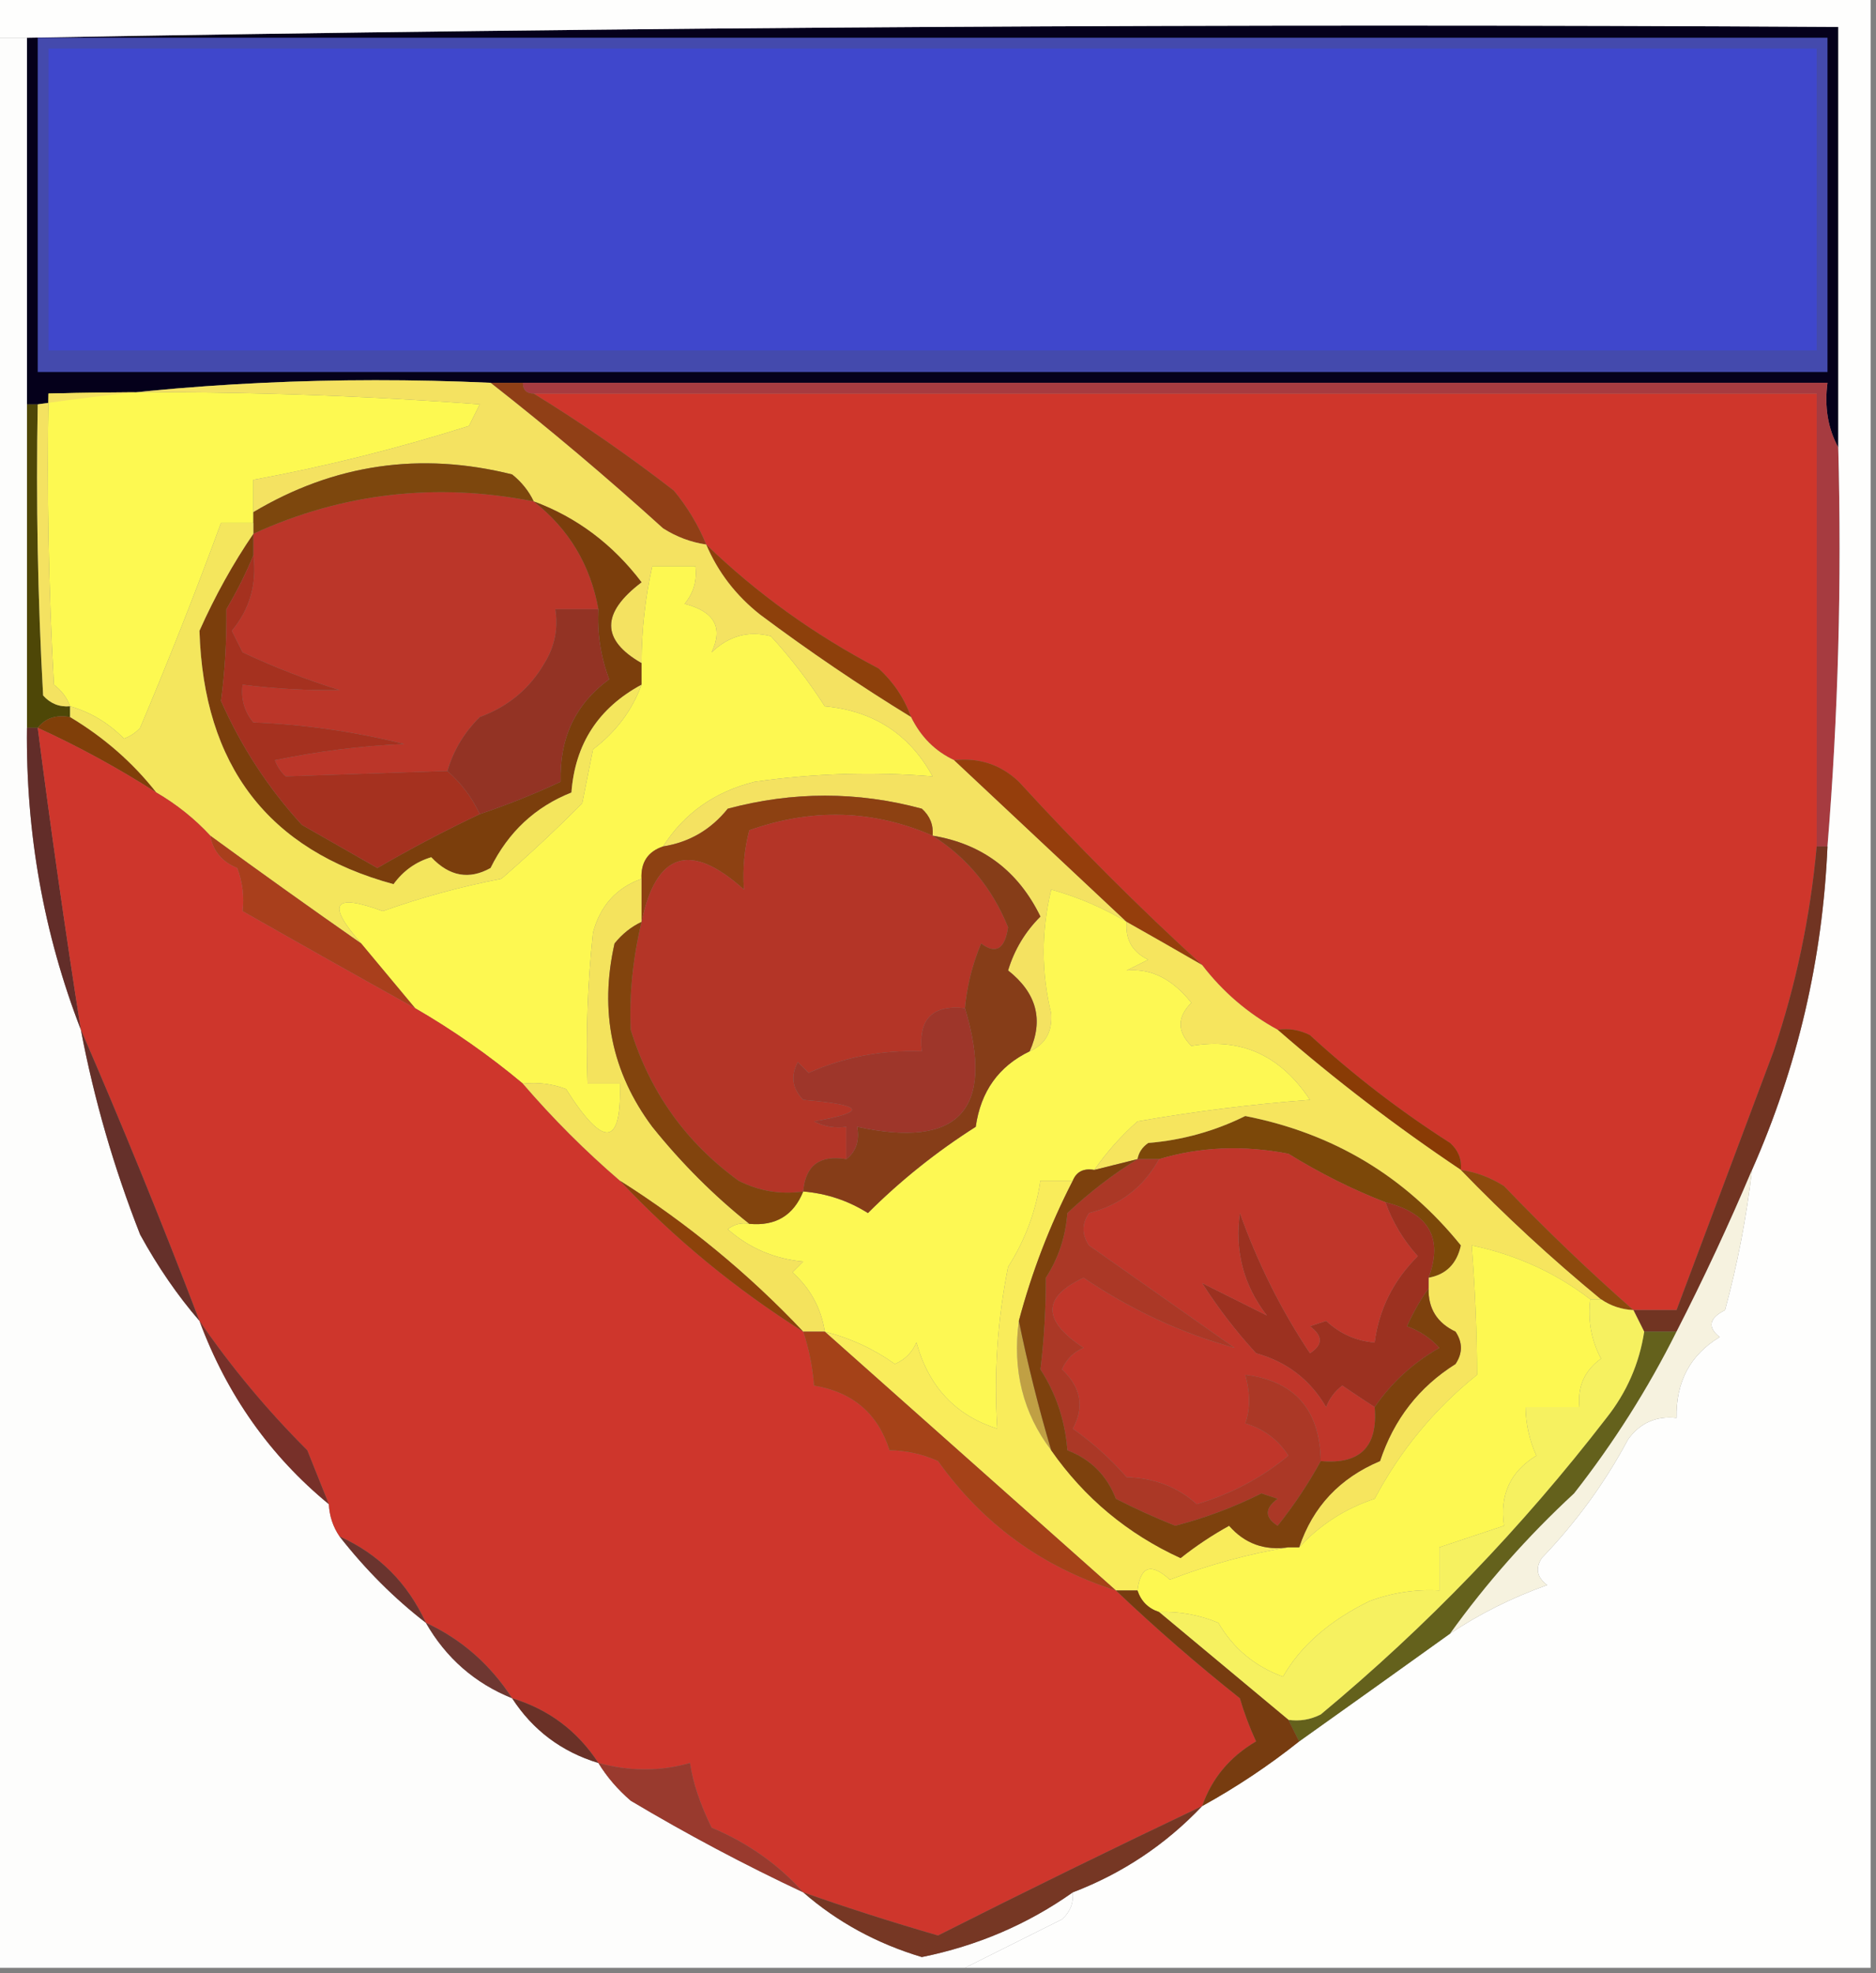 <?xml version="1.0" encoding="UTF-8"?>
<!DOCTYPE svg PUBLIC "-//W3C//DTD SVG 1.1//EN" "http://www.w3.org/Graphics/SVG/1.1/DTD/svg11.dtd">
<svg xmlns="http://www.w3.org/2000/svg" version="1.1" width="174px" height="183px" style="shape-rendering:geometricPrecision; text-rendering:geometricPrecision; image-rendering:optimizeQuality; fill-rule:evenodd; clip-rule:evenodd" xmlns:xlink="http://www.w3.org/1999/xlink">
<rect width="100%" height="100%" fill="#808080" stroke="none"/>
<g><path style="opacity:1" fill="#05001b" d="M 170.5,41.5 C 169.539,39.735 169.205,37.735 169.5,35.5C 129.167,35.5 88.833,35.5 48.5,35.5C 47.5,35.5 46.5,35.5 45.5,35.5C 31.127,34.851 17.127,35.518 3.5,37.5C 3.167,37.5 2.833,37.5 2.5,37.5C 2.5,26.167 2.5,14.833 2.5,3.5C 58.331,2.501 114.331,2.168 170.5,2.5C 170.5,15.5 170.5,28.5 170.5,41.5 Z"/></g>
<g><path style="opacity:1" fill="#444aad" d="M 3.5,3.5 C 58.833,3.5 114.167,3.5 169.5,3.5C 169.5,13.833 169.5,24.167 169.5,34.5C 114.167,34.5 58.833,34.5 3.5,34.5C 3.5,24.167 3.5,13.833 3.5,3.5 Z"/></g>
<g><path style="opacity:1" fill="#3f47cc" d="M 4.5,4.5 C 59.167,4.5 113.833,4.5 168.5,4.5C 168.5,13.833 168.5,23.167 168.5,32.5C 113.833,32.5 59.167,32.5 4.5,32.5C 4.5,23.167 4.5,13.833 4.5,4.5 Z"/></g>
<g><path style="opacity:1" fill="#a63b40" d="M 48.5,35.5 C 88.833,35.5 129.167,35.5 169.5,35.5C 169.205,37.735 169.539,39.735 170.5,41.5C 170.829,54.011 170.495,66.345 169.5,78.5C 169.167,78.5 168.833,78.5 168.5,78.5C 168.5,64.5 168.5,50.5 168.5,36.5C 128.833,36.5 89.167,36.5 49.5,36.5C 48.833,36.5 48.5,36.167 48.5,35.5 Z"/></g>
<g><path style="opacity:1" fill="#fdf951" d="M 23.5,47.5 C 23.5,47.833 23.5,48.167 23.5,48.5C 22.5,48.5 21.5,48.5 20.5,48.5C 18.152,54.891 15.652,61.224 13,67.5C 12.586,67.957 12.086,68.291 11.5,68.5C 10.06,67.048 8.394,66.048 6.5,65.5C 6.217,64.711 5.717,64.044 5,63.5C 4.5,54.506 4.334,45.506 4.5,36.5C 17.85,36.167 31.183,36.501 44.5,37.5C 44.167,38.167 43.833,38.833 43.5,39.5C 36.868,41.6 30.202,43.266 23.5,44.5C 23.5,45.5 23.5,46.5 23.5,47.5 Z"/></g>
<g><path style="opacity:1" fill="#cf362b" d="M 49.5,36.5 C 89.167,36.5 128.833,36.5 168.5,36.5C 168.5,50.5 168.5,64.5 168.5,78.5C 167.902,85.05 166.568,91.383 164.5,97.5C 161.481,105.566 158.481,113.566 155.5,121.5C 154.167,121.5 152.833,121.5 151.5,121.5C 147.402,117.905 143.402,114.072 139.5,110C 138.255,109.209 136.922,108.709 135.5,108.5C 135.586,107.504 135.252,106.671 134.5,106C 129.882,103.05 125.548,99.716 121.5,96C 120.552,95.517 119.552,95.35 118.5,95.5C 115.745,93.99 113.412,91.99 111.5,89.5C 105.627,84.136 99.961,78.47 94.5,72.5C 92.827,70.914 90.827,70.247 88.5,70.5C 86.736,69.674 85.402,68.341 84.5,66.5C 83.882,64.771 82.882,63.271 81.5,62C 75.519,58.864 70.185,55.03 65.5,50.5C 64.763,48.695 63.763,47.029 62.5,45.5C 58.275,42.231 53.941,39.231 49.5,36.5 Z"/></g>
<g><path style="opacity:1" fill="#903f16" d="M 45.5,35.5 C 46.5,35.5 47.5,35.5 48.5,35.5C 48.5,36.167 48.833,36.5 49.5,36.5C 53.941,39.231 58.275,42.231 62.5,45.5C 63.763,47.029 64.763,48.695 65.5,50.5C 64.078,50.291 62.745,49.791 61.5,49C 56.269,44.26 50.936,39.76 45.5,35.5 Z"/></g>
<g><path style="opacity:1" fill="#8d400b" d="M 65.5,50.5 C 70.185,55.03 75.519,58.864 81.5,62C 82.882,63.271 83.882,64.771 84.5,66.5C 79.732,63.58 75.066,60.413 70.5,57C 68.258,55.23 66.592,53.063 65.5,50.5 Z"/></g>
<g><path style="opacity:1" fill="#4e4707" d="M 2.5,37.5 C 2.833,37.5 3.167,37.5 3.5,37.5C 3.334,46.506 3.5,55.506 4,64.5C 4.671,65.252 5.504,65.586 6.5,65.5C 6.5,65.833 6.5,66.167 6.5,66.5C 5.209,66.263 4.209,66.596 3.5,67.5C 3.167,67.5 2.833,67.5 2.5,67.5C 2.5,57.5 2.5,47.5 2.5,37.5 Z"/></g>
<g><path style="opacity:1" fill="#bb3629" d="M 49.5,46.5 C 52.762,49.061 54.762,52.394 55.5,56.5C 54.167,56.5 52.833,56.5 51.5,56.5C 51.785,58.288 51.452,59.955 50.5,61.5C 49.128,63.868 47.128,65.534 44.5,66.5C 43.048,67.94 42.048,69.606 41.5,71.5C 36.467,71.672 31.467,71.839 26.5,72C 26.043,71.586 25.709,71.086 25.5,70.5C 29.459,69.674 33.459,69.174 37.5,69C 32.917,67.855 28.251,67.189 23.5,67C 22.663,65.989 22.33,64.822 22.5,63.5C 25.525,63.877 28.525,64.043 31.5,64C 28.426,63.042 25.426,61.875 22.5,60.5C 22.167,59.833 21.833,59.167 21.5,58.5C 23.171,56.49 23.838,54.157 23.5,51.5C 23.5,50.833 23.5,50.167 23.5,49.5C 31.77,45.717 40.437,44.717 49.5,46.5 Z"/></g>
<g><path style="opacity:1" fill="#fdf851" d="M 61.5,78.5 C 60.094,78.973 59.427,79.973 59.5,81.5C 57.171,82.333 55.671,84 55,86.5C 54.501,91.155 54.334,95.822 54.5,100.5C 55.5,100.5 56.5,100.5 57.5,100.5C 57.659,106.361 55.993,106.527 52.5,101C 51.207,100.51 49.873,100.343 48.5,100.5C 45.359,97.874 42.026,95.541 38.5,93.5C 36.833,91.5 35.167,89.5 33.5,87.5C 30.25,83.797 30.916,82.797 35.5,84.5C 39.078,83.225 42.745,82.225 46.5,81.5C 49.054,79.292 51.554,76.959 54,74.5C 54.333,72.833 54.667,71.167 55,69.5C 57.127,67.886 58.627,65.886 59.5,63.5C 59.5,62.833 59.5,62.167 59.5,61.5C 59.508,58.455 59.841,55.455 60.5,52.5C 61.833,52.5 63.167,52.5 64.5,52.5C 64.67,53.822 64.337,54.989 63.5,56C 66.268,56.708 67.101,58.208 66,60.5C 67.599,58.964 69.433,58.464 71.5,59C 73.346,61.015 75.013,63.181 76.5,65.5C 81.025,65.924 84.358,68.09 86.5,72C 80.987,71.554 75.487,71.721 70,72.5C 66.297,73.421 63.464,75.421 61.5,78.5 Z"/></g>
<g><path style="opacity:1" fill="#803f09" d="M 3.5,67.5 C 4.209,66.596 5.209,66.263 6.5,66.5C 9.654,68.39 12.321,70.723 14.5,73.5C 10.923,71.214 7.257,69.214 3.5,67.5 Z"/></g>
<g><path style="opacity:1" fill="#f4e261" d="M 45.5,35.5 C 50.936,39.76 56.269,44.26 61.5,49C 62.745,49.791 64.078,50.291 65.5,50.5C 66.592,53.063 68.258,55.23 70.5,57C 75.066,60.413 79.732,63.58 84.5,66.5C 85.402,68.341 86.736,69.674 88.5,70.5C 93.826,75.493 99.16,80.493 104.5,85.5C 102.328,84.199 99.995,83.199 97.5,82.5C 96.571,86.359 96.571,90.192 97.5,94C 97.613,95.699 96.947,96.866 95.5,97.5C 96.817,94.592 96.15,92.092 93.5,90C 94.079,88.086 95.079,86.419 96.5,85C 94.43,80.757 91.097,78.257 86.5,77.5C 86.586,76.504 86.252,75.671 85.5,75C 79.532,73.387 73.532,73.387 67.5,75C 65.937,76.947 63.937,78.114 61.5,78.5C 63.464,75.421 66.297,73.421 70,72.5C 75.487,71.721 80.987,71.554 86.5,72C 84.358,68.09 81.025,65.924 76.5,65.5C 75.013,63.181 73.346,61.015 71.5,59C 69.433,58.464 67.599,58.964 66,60.5C 67.101,58.208 66.268,56.708 63.5,56C 64.337,54.989 64.67,53.822 64.5,52.5C 63.167,52.5 61.833,52.5 60.5,52.5C 59.841,55.455 59.508,58.455 59.5,61.5C 55.742,59.346 55.742,56.846 59.5,54C 56.83,50.481 53.497,47.981 49.5,46.5C 49.047,45.542 48.38,44.708 47.5,44C 38.981,41.872 30.982,43.039 23.5,47.5C 23.5,46.5 23.5,45.5 23.5,44.5C 30.202,43.266 36.868,41.6 43.5,39.5C 43.833,38.833 44.167,38.167 44.5,37.5C 31.183,36.501 17.85,36.167 4.5,36.5C 4.334,45.506 4.5,54.506 5,63.5C 5.717,64.044 6.217,64.711 6.5,65.5C 5.504,65.586 4.671,65.252 4,64.5C 3.5,55.506 3.334,46.506 3.5,37.5C 17.127,35.518 31.127,34.851 45.5,35.5 Z"/></g>
<g><path style="opacity:1" fill="#7d470d" d="M 49.5,46.5 C 40.437,44.717 31.77,45.717 23.5,49.5C 23.5,49.167 23.5,48.833 23.5,48.5C 23.5,48.167 23.5,47.833 23.5,47.5C 30.982,43.039 38.981,41.872 47.5,44C 48.38,44.708 49.047,45.542 49.5,46.5 Z"/></g>
<g><path style="opacity:1" fill="#fdfdfc" d="M -0.5,3.5 C 0.5,3.5 1.5,3.5 2.5,3.5C 2.5,14.833 2.5,26.167 2.5,37.5C 2.5,47.5 2.5,57.5 2.5,67.5C 2.39,77.27 4.056,86.603 7.5,95.5C 8.732,101.976 10.565,108.31 13,114.5C 14.635,117.483 16.468,120.149 18.5,122.5C 21.043,129.348 25.043,135.014 30.5,139.5C 30.557,140.609 30.89,141.609 31.5,142.5C 33.909,145.575 36.575,148.242 39.5,150.5C 41.368,153.764 44.035,156.098 47.5,157.5C 49.426,160.466 52.093,162.466 55.5,163.5C 56.29,164.794 57.29,165.961 58.5,167C 63.697,170.098 69.031,172.932 74.5,175.5C 77.655,178.248 81.322,180.248 85.5,181.5C 90.659,180.454 95.326,178.454 99.5,175.5C 99.586,176.496 99.252,177.329 98.5,178C 95.439,179.53 92.439,181.03 89.5,182.5C 59.5,182.5 29.5,182.5 -0.5,182.5C -0.5,122.833 -0.5,63.167 -0.5,3.5 Z"/></g>
<g><path style="opacity:1" fill="#953e0c" d="M 88.5,70.5 C 90.827,70.247 92.827,70.914 94.5,72.5C 99.961,78.47 105.627,84.136 111.5,89.5C 109.15,88.139 106.816,86.806 104.5,85.5C 99.16,80.493 93.826,75.493 88.5,70.5 Z"/></g>
<g><path style="opacity:1" fill="#fefefd" d="M -0.5,-0.5 C 57.5,-0.5 115.5,-0.5 173.5,-0.5C 173.5,60.5 173.5,121.5 173.5,182.5C 145.5,182.5 117.5,182.5 89.5,182.5C 92.439,181.03 95.439,179.53 98.5,178C 99.252,177.329 99.586,176.496 99.5,175.5C 104.104,173.743 108.104,171.076 111.5,167.5C 114.68,165.745 117.68,163.745 120.5,161.5C 125.204,158.154 129.871,154.821 134.5,151.5C 137.228,149.67 140.228,148.17 143.5,147C 142.549,146.282 142.383,145.449 143,144.5C 146.207,141.16 148.874,137.493 151,133.5C 152.11,131.963 153.61,131.297 155.5,131.5C 155.435,128.154 156.768,125.654 159.5,124C 158.346,123.086 158.513,122.253 160,121.5C 161.157,117.218 161.99,112.884 162.5,108.5C 166.717,98.966 169.05,88.966 169.5,78.5C 170.495,66.345 170.829,54.011 170.5,41.5C 170.5,28.5 170.5,15.5 170.5,2.5C 114.331,2.168 58.331,2.501 2.5,3.5C 1.5,3.5 0.5,3.5 -0.5,3.5C -0.5,2.167 -0.5,0.833 -0.5,-0.5 Z"/></g>
<g><path style="opacity:1" fill="#7b3e0c" d="M 49.5,46.5 C 53.497,47.981 56.83,50.481 59.5,54C 55.742,56.846 55.742,59.346 59.5,61.5C 59.5,62.167 59.5,62.833 59.5,63.5C 55.504,65.659 53.338,68.992 53,73.5C 49.646,74.83 47.146,77.163 45.5,80.5C 43.511,81.615 41.678,81.282 40,79.5C 38.566,79.93 37.399,80.764 36.5,82C 24.879,78.838 18.879,71.005 18.5,58.5C 19.953,55.248 21.62,52.248 23.5,49.5C 23.5,50.167 23.5,50.833 23.5,51.5C 22.819,53.158 21.985,54.825 21,56.5C 21.026,59.468 20.859,62.302 20.5,65C 22.372,69.243 24.872,73.076 28,76.5C 30.349,77.84 32.683,79.174 35,80.5C 38.099,78.701 41.266,77.034 44.5,75.5C 47.036,74.651 49.536,73.651 52,72.5C 51.881,68.437 53.381,65.27 56.5,63C 55.714,60.901 55.38,58.734 55.5,56.5C 54.762,52.394 52.762,49.061 49.5,46.5 Z"/></g>
<g><path style="opacity:1" fill="#a5311f" d="M 23.5,51.5 C 23.838,54.157 23.171,56.49 21.5,58.5C 21.833,59.167 22.167,59.833 22.5,60.5C 25.426,61.875 28.426,63.042 31.5,64C 28.525,64.043 25.525,63.877 22.5,63.5C 22.33,64.822 22.663,65.989 23.5,67C 28.251,67.189 32.917,67.855 37.5,69C 33.459,69.174 29.459,69.674 25.5,70.5C 25.709,71.086 26.043,71.586 26.5,72C 31.467,71.839 36.467,71.672 41.5,71.5C 42.789,72.637 43.789,73.97 44.5,75.5C 41.266,77.034 38.099,78.701 35,80.5C 32.683,79.174 30.349,77.84 28,76.5C 24.872,73.076 22.372,69.243 20.5,65C 20.859,62.302 21.026,59.468 21,56.5C 21.985,54.825 22.819,53.158 23.5,51.5 Z"/></g>
<g><path style="opacity:1" fill="#933324" d="M 55.5,56.5 C 55.38,58.734 55.714,60.901 56.5,63C 53.381,65.27 51.881,68.437 52,72.5C 49.536,73.651 47.036,74.651 44.5,75.5C 43.789,73.97 42.789,72.637 41.5,71.5C 42.048,69.606 43.048,67.94 44.5,66.5C 47.128,65.534 49.128,63.868 50.5,61.5C 51.452,59.955 51.785,58.288 51.5,56.5C 52.833,56.5 54.167,56.5 55.5,56.5 Z"/></g>
<g><path style="opacity:1" fill="#f4e65d" d="M 23.5,48.5 C 23.5,48.833 23.5,49.167 23.5,49.5C 21.62,52.248 19.953,55.248 18.5,58.5C 18.879,71.005 24.879,78.838 36.5,82C 37.399,80.764 38.566,79.93 40,79.5C 41.678,81.282 43.511,81.615 45.5,80.5C 47.146,77.163 49.646,74.83 53,73.5C 53.338,68.992 55.504,65.659 59.5,63.5C 58.627,65.886 57.127,67.886 55,69.5C 54.667,71.167 54.333,72.833 54,74.5C 51.554,76.959 49.054,79.292 46.5,81.5C 42.745,82.225 39.078,83.225 35.5,84.5C 30.916,82.797 30.25,83.797 33.5,87.5C 28.845,84.253 24.179,80.92 19.5,77.5C 18.055,75.937 16.389,74.604 14.5,73.5C 12.321,70.723 9.654,68.39 6.5,66.5C 6.5,66.167 6.5,65.833 6.5,65.5C 8.394,66.048 10.06,67.048 11.5,68.5C 12.086,68.291 12.586,67.957 13,67.5C 15.652,61.224 18.152,54.891 20.5,48.5C 21.5,48.5 22.5,48.5 23.5,48.5 Z"/></g>
<g><path style="opacity:1" fill="#8d4112" d="M 86.5,77.5 C 80.991,75.096 75.325,74.93 69.5,77C 69.038,78.722 68.872,80.555 69,82.5C 64.037,78.031 60.871,79.031 59.5,85.5C 59.5,84.167 59.5,82.833 59.5,81.5C 59.427,79.973 60.094,78.973 61.5,78.5C 63.937,78.114 65.937,76.947 67.5,75C 73.532,73.387 79.532,73.387 85.5,75C 86.252,75.671 86.586,76.504 86.5,77.5 Z"/></g>
<g><path style="opacity:1" fill="#622d29" d="M 2.5,67.5 C 2.833,67.5 3.167,67.5 3.5,67.5C 4.706,76.86 6.039,86.194 7.5,95.5C 4.056,86.603 2.39,77.27 2.5,67.5 Z"/></g>
<g><path style="opacity:1" fill="#a93f1c" d="M 19.5,77.5 C 24.179,80.92 28.845,84.253 33.5,87.5C 35.167,89.5 36.833,91.5 38.5,93.5C 33.078,90.487 27.744,87.487 22.5,84.5C 22.657,83.127 22.49,81.793 22,80.5C 20.583,79.922 19.75,78.922 19.5,77.5 Z"/></g>
<g><path style="opacity:1" fill="#fdf853" d="M 104.5,85.5 C 104.36,87.124 105.027,88.29 106.5,89C 105.833,89.333 105.167,89.667 104.5,90C 106.751,89.787 108.751,90.787 110.5,93C 109.167,94.333 109.167,95.667 110.5,97C 115.108,96.209 118.775,97.875 121.5,102C 116.133,102.403 110.799,103.07 105.5,104C 103.959,105.371 102.625,106.871 101.5,108.5C 100.508,108.328 99.842,108.662 99.5,109.5C 98.5,109.5 97.5,109.5 96.5,109.5C 96.071,112.363 95.071,115.029 93.5,117.5C 92.506,122.456 92.172,127.456 92.5,132.5C 88.635,131.277 86.135,128.611 85,124.5C 84.612,125.428 83.945,126.095 83,126.5C 81.022,125.094 78.855,124.094 76.5,123.5C 76.16,121.321 75.16,119.488 73.5,118C 73.833,117.667 74.167,117.333 74.5,117C 71.823,116.751 69.49,115.751 67.5,114C 68.094,113.536 68.761,113.369 69.5,113.5C 71.933,113.727 73.599,112.727 74.5,110.5C 76.675,110.682 78.675,111.349 80.5,112.5C 83.52,109.484 86.854,106.817 90.5,104.5C 90.963,101.218 92.63,98.885 95.5,97.5C 96.947,96.866 97.613,95.699 97.5,94C 96.571,90.192 96.571,86.359 97.5,82.5C 99.995,83.199 102.328,84.199 104.5,85.5 Z"/></g>
<g><path style="opacity:1" fill="#ce362c" d="M 3.5,67.5 C 7.257,69.214 10.923,71.214 14.5,73.5C 16.389,74.604 18.055,75.937 19.5,77.5C 19.75,78.922 20.583,79.922 22,80.5C 22.49,81.793 22.657,83.127 22.5,84.5C 27.744,87.487 33.078,90.487 38.5,93.5C 42.026,95.541 45.359,97.874 48.5,100.5C 51.281,103.736 54.281,106.736 57.5,109.5C 62.535,114.862 68.202,119.529 74.5,123.5C 75.038,125.117 75.371,126.784 75.5,128.5C 79.099,129.103 81.432,131.103 82.5,134.5C 84.06,134.519 85.56,134.852 87,135.5C 91.158,141.331 96.658,145.331 103.5,147.5C 107.141,150.968 110.974,154.302 115,157.5C 115.402,158.872 115.902,160.205 116.5,161.5C 114.062,162.931 112.396,164.931 111.5,167.5C 103.276,171.407 95.109,175.407 87,179.5C 82.714,178.259 78.547,176.926 74.5,175.5C 72.206,172.919 69.372,170.919 66,169.5C 64.924,167.295 64.257,165.295 64,163.5C 61.25,164.291 58.417,164.291 55.5,163.5C 53.557,160.529 50.891,158.529 47.5,157.5C 45.454,154.353 42.788,152.02 39.5,150.5C 37.789,146.789 35.123,144.122 31.5,142.5C 30.89,141.609 30.557,140.609 30.5,139.5C 29.841,137.862 29.174,136.195 28.5,134.5C 24.767,130.773 21.433,126.773 18.5,122.5C 15.015,113.366 11.348,104.366 7.5,95.5C 6.039,86.194 4.706,76.86 3.5,67.5 Z"/></g>
<g><path style="opacity:1" fill="#b43527" d="M 86.5,77.5 C 89.707,79.547 92.041,82.381 93.5,86C 93.201,88.024 92.367,88.524 91,87.5C 90.187,89.436 89.687,91.436 89.5,93.5C 86.5,93.167 85.167,94.5 85.5,97.5C 81.821,97.363 78.321,98.029 75,99.5C 74.667,99.167 74.333,98.833 74,98.5C 73.316,99.784 73.483,100.951 74.5,102C 80.175,102.464 80.508,103.131 75.5,104C 76.448,104.483 77.448,104.649 78.5,104.5C 78.5,105.5 78.5,106.5 78.5,107.5C 76.027,107.088 74.694,108.088 74.5,110.5C 72.396,110.799 70.396,110.466 68.5,109.5C 63.616,105.948 60.282,101.281 58.5,95.5C 58.357,92.255 58.691,88.921 59.5,85.5C 60.871,79.031 64.037,78.031 69,82.5C 68.872,80.555 69.038,78.722 69.5,77C 75.325,74.93 80.991,75.096 86.5,77.5 Z"/></g>
<g><path style="opacity:1" fill="#863d18" d="M 86.5,77.5 C 91.097,78.257 94.43,80.757 96.5,85C 95.079,86.419 94.079,88.086 93.5,90C 96.15,92.092 96.817,94.592 95.5,97.5C 92.63,98.885 90.963,101.218 90.5,104.5C 86.854,106.817 83.52,109.484 80.5,112.5C 78.675,111.349 76.675,110.682 74.5,110.5C 74.694,108.088 76.027,107.088 78.5,107.5C 79.404,106.791 79.737,105.791 79.5,104.5C 88.982,106.563 92.315,102.896 89.5,93.5C 89.687,91.436 90.187,89.436 91,87.5C 92.367,88.524 93.201,88.024 93.5,86C 92.041,82.381 89.707,79.547 86.5,77.5 Z"/></g>
<g><path style="opacity:1" fill="#713422" d="M 168.5,78.5 C 168.833,78.5 169.167,78.5 169.5,78.5C 169.05,88.966 166.717,98.966 162.5,108.5C 160.368,113.547 158.035,118.547 155.5,123.5C 154.5,123.5 153.5,123.5 152.5,123.5C 152.167,122.833 151.833,122.167 151.5,121.5C 152.833,121.5 154.167,121.5 155.5,121.5C 158.481,113.566 161.481,105.566 164.5,97.5C 166.568,91.383 167.902,85.05 168.5,78.5 Z"/></g>
<g><path style="opacity:1" fill="#893b05" d="M 118.5,95.5 C 119.552,95.35 120.552,95.517 121.5,96C 125.548,99.716 129.882,103.05 134.5,106C 135.252,106.671 135.586,107.504 135.5,108.5C 129.482,104.464 123.815,100.13 118.5,95.5 Z"/></g>
<g><path style="opacity:1" fill="#9e362a" d="M 89.5,93.5 C 92.315,102.896 88.982,106.563 79.5,104.5C 79.737,105.791 79.404,106.791 78.5,107.5C 78.5,106.5 78.5,105.5 78.5,104.5C 77.448,104.649 76.448,104.483 75.5,104C 80.508,103.131 80.175,102.464 74.5,102C 73.483,100.951 73.316,99.784 74,98.5C 74.333,98.833 74.667,99.167 75,99.5C 78.321,98.029 81.821,97.363 85.5,97.5C 85.167,94.5 86.5,93.167 89.5,93.5 Z"/></g>
<g><path style="opacity:1" fill="#65302a" d="M 7.5,95.5 C 11.348,104.366 15.015,113.366 18.5,122.5C 16.468,120.149 14.635,117.483 13,114.5C 10.565,108.31 8.732,101.976 7.5,95.5 Z"/></g>
<g><path style="opacity:1" fill="#f4e35d" d="M 59.5,81.5 C 59.5,82.833 59.5,84.167 59.5,85.5C 58.542,85.953 57.708,86.62 57,87.5C 55.578,93.8 56.744,99.466 60.5,104.5C 63.215,107.882 66.215,110.882 69.5,113.5C 68.761,113.369 68.094,113.536 67.5,114C 69.49,115.751 71.823,116.751 74.5,117C 74.167,117.333 73.833,117.667 73.5,118C 75.16,119.488 76.16,121.321 76.5,123.5C 75.833,123.5 75.167,123.5 74.5,123.5C 69.425,118.127 63.759,113.461 57.5,109.5C 54.281,106.736 51.281,103.736 48.5,100.5C 49.873,100.343 51.207,100.51 52.5,101C 55.993,106.527 57.659,106.361 57.5,100.5C 56.5,100.5 55.5,100.5 54.5,100.5C 54.334,95.822 54.501,91.155 55,86.5C 55.671,84 57.171,82.333 59.5,81.5 Z"/></g>
<g><path style="opacity:1" fill="#7c4809" d="M 132.5,118.5 C 133.875,114.831 132.541,112.498 128.5,111.5C 125.442,110.316 122.442,108.816 119.5,107C 115.311,106.188 111.311,106.355 107.5,107.5C 106.833,107.5 106.167,107.5 105.5,107.5C 105.611,106.883 105.944,106.383 106.5,106C 109.663,105.739 112.663,104.906 115.5,103.5C 123.67,105.101 130.337,109.101 135.5,115.5C 135.121,117.213 134.121,118.213 132.5,118.5 Z"/></g>
<g><path style="opacity:1" fill="#82440d" d="M 59.5,85.5 C 58.691,88.921 58.357,92.255 58.5,95.5C 60.282,101.281 63.616,105.948 68.5,109.5C 70.396,110.466 72.396,110.799 74.5,110.5C 73.599,112.727 71.933,113.727 69.5,113.5C 66.215,110.882 63.215,107.882 60.5,104.5C 56.744,99.466 55.578,93.8 57,87.5C 57.708,86.62 58.542,85.953 59.5,85.5 Z"/></g>
<g><path style="opacity:1" fill="#f6e55e" d="M 104.5,85.5 C 106.816,86.806 109.15,88.139 111.5,89.5C 113.412,91.99 115.745,93.99 118.5,95.5C 123.815,100.13 129.482,104.464 135.5,108.5C 139.57,112.716 143.903,116.716 148.5,120.5C 148.167,120.5 147.833,120.5 147.5,120.5C 144.265,118.02 140.598,116.354 136.5,115.5C 136.816,119.525 136.983,123.525 137,127.5C 133.055,130.664 129.888,134.498 127.5,139C 124.767,139.904 122.433,141.404 120.5,143.5C 121.756,139.742 124.256,137.075 128,135.5C 129.277,131.632 131.61,128.632 135,126.5C 135.667,125.5 135.667,124.5 135,123.5C 133.294,122.692 132.461,121.359 132.5,119.5C 132.5,119.167 132.5,118.833 132.5,118.5C 134.121,118.213 135.121,117.213 135.5,115.5C 130.337,109.101 123.67,105.101 115.5,103.5C 112.663,104.906 109.663,105.739 106.5,106C 105.944,106.383 105.611,106.883 105.5,107.5C 104.167,107.833 102.833,108.167 101.5,108.5C 102.625,106.871 103.959,105.371 105.5,104C 110.799,103.07 116.133,102.403 121.5,102C 118.775,97.875 115.108,96.209 110.5,97C 109.167,95.667 109.167,94.333 110.5,93C 108.751,90.787 106.751,89.787 104.5,90C 105.167,89.667 105.833,89.333 106.5,89C 105.027,88.29 104.36,87.124 104.5,85.5 Z"/></g>
<g><path style="opacity:1" fill="#8c420a" d="M 57.5,109.5 C 63.759,113.461 69.425,118.127 74.5,123.5C 68.202,119.529 62.535,114.862 57.5,109.5 Z"/></g>
<g><path style="opacity:1" fill="#8d4a0d" d="M 135.5,108.5 C 136.922,108.709 138.255,109.209 139.5,110C 143.402,114.072 147.402,117.905 151.5,121.5C 150.391,121.443 149.391,121.11 148.5,120.5C 143.903,116.716 139.57,112.716 135.5,108.5 Z"/></g>
<g><path style="opacity:1" fill="#fdf851" d="M 147.5,120.5 C 147.261,122.467 147.594,124.301 148.5,126C 146.963,127.11 146.297,128.61 146.5,130.5C 144.833,130.5 143.167,130.5 141.5,130.5C 141.519,132.06 141.852,133.56 142.5,135C 140.084,136.474 139.084,138.64 139.5,141.5C 137.5,142.167 135.5,142.833 133.5,143.5C 133.5,144.833 133.5,146.167 133.5,147.5C 131.266,147.38 129.099,147.713 127,148.5C 123.277,150.333 120.61,152.667 119,155.5C 116.382,154.546 114.382,152.88 113,150.5C 111.234,149.767 109.401,149.433 107.5,149.5C 106.5,149.167 105.833,148.5 105.5,147.5C 105.775,145.242 106.775,144.908 108.5,146.5C 112.172,145.098 115.839,144.098 119.5,143.5C 119.833,143.5 120.167,143.5 120.5,143.5C 122.433,141.404 124.767,139.904 127.5,139C 129.888,134.498 133.055,130.664 137,127.5C 136.983,123.525 136.816,119.525 136.5,115.5C 140.598,116.354 144.265,118.02 147.5,120.5 Z"/></g>
<g><path style="opacity:1" fill="#9c3120" d="M 128.5,111.5 C 132.541,112.498 133.875,114.831 132.5,118.5C 132.5,118.833 132.5,119.167 132.5,119.5C 131.751,120.531 131.085,121.698 130.5,123C 131.672,123.419 132.672,124.085 133.5,125C 131.046,126.409 129.046,128.242 127.5,130.5C 126.518,129.859 125.518,129.193 124.5,128.5C 123.808,129.025 123.308,129.692 123,130.5C 121.519,127.956 119.352,126.29 116.5,125.5C 114.642,123.476 112.975,121.309 111.5,119C 113.5,120 115.5,121 117.5,122C 115.34,119.195 114.507,116.028 115,112.5C 116.693,117.219 118.86,121.553 121.5,125.5C 122.711,124.726 122.711,123.893 121.5,123C 122,122.833 122.5,122.667 123,122.5C 124.3,123.707 125.8,124.374 127.5,124.5C 127.906,121.411 129.24,118.745 131.5,116.5C 130.16,115.01 129.16,113.344 128.5,111.5 Z"/></g>
<g><path style="opacity:1" fill="#64611c" d="M 152.5,123.5 C 153.5,123.5 154.5,123.5 155.5,123.5C 152.844,128.81 149.677,133.81 146,138.5C 141.689,142.489 137.856,146.823 134.5,151.5C 129.871,154.821 125.204,158.154 120.5,161.5C 120.167,160.833 119.833,160.167 119.5,159.5C 120.552,159.649 121.552,159.483 122.5,159C 132.315,150.851 141.148,141.684 149,131.5C 150.879,129.129 152.045,126.462 152.5,123.5 Z"/></g>
<g><path style="opacity:1" fill="#c0a044" d="M 94.5,122.5 C 95.314,126.497 96.314,130.497 97.5,134.5C 94.886,131.069 93.886,127.069 94.5,122.5 Z"/></g>
<g><path style="opacity:1" fill="#773029" d="M 18.5,122.5 C 21.433,126.773 24.767,130.773 28.5,134.5C 29.174,136.195 29.841,137.862 30.5,139.5C 25.043,135.014 21.043,129.348 18.5,122.5 Z"/></g>
<g><path style="opacity:1" fill="#f9ec5b" d="M 99.5,109.5 C 97.371,113.638 95.705,117.971 94.5,122.5C 93.886,127.069 94.886,131.069 97.5,134.5C 100.579,138.91 104.579,142.244 109.5,144.5C 110.914,143.376 112.414,142.376 114,141.5C 115.444,143.155 117.278,143.822 119.5,143.5C 115.839,144.098 112.172,145.098 108.5,146.5C 106.775,144.908 105.775,145.242 105.5,147.5C 104.833,147.5 104.167,147.5 103.5,147.5C 94.493,139.493 85.493,131.493 76.5,123.5C 78.855,124.094 81.022,125.094 83,126.5C 83.945,126.095 84.612,125.428 85,124.5C 86.135,128.611 88.635,131.277 92.5,132.5C 92.172,127.456 92.506,122.456 93.5,117.5C 95.071,115.029 96.071,112.363 96.5,109.5C 97.5,109.5 98.5,109.5 99.5,109.5 Z"/></g>
<g><path style="opacity:1" fill="#c0362a" d="M 128.5,111.5 C 129.16,113.344 130.16,115.01 131.5,116.5C 129.24,118.745 127.906,121.411 127.5,124.5C 125.8,124.374 124.3,123.707 123,122.5C 122.5,122.667 122,122.833 121.5,123C 122.711,123.893 122.711,124.726 121.5,125.5C 118.86,121.553 116.693,117.219 115,112.5C 114.507,116.028 115.34,119.195 117.5,122C 115.5,121 113.5,120 111.5,119C 112.975,121.309 114.642,123.476 116.5,125.5C 119.352,126.29 121.519,127.956 123,130.5C 123.308,129.692 123.808,129.025 124.5,128.5C 125.518,129.193 126.518,129.859 127.5,130.5C 127.817,134.172 126.151,135.838 122.5,135.5C 122.419,130.736 120.086,128.069 115.5,127.5C 115.966,129.201 115.966,130.701 115.5,132C 117.223,132.523 118.556,133.523 119.5,135C 117.021,137.057 114.188,138.557 111,139.5C 109.214,137.901 107.047,137.067 104.5,137C 102.985,135.274 101.318,133.774 99.5,132.5C 100.596,130.487 100.263,128.654 98.5,127C 98.905,126.055 99.572,125.388 100.5,125C 96.657,122.462 96.657,120.295 100.5,118.5C 104.921,121.478 109.587,123.645 114.5,125C 110,121.833 105.5,118.667 101,115.5C 100.333,114.5 100.333,113.5 101,112.5C 103.901,111.763 106.068,110.097 107.5,107.5C 111.311,106.355 115.311,106.188 119.5,107C 122.442,108.816 125.442,110.316 128.5,111.5 Z"/></g>
<g><path style="opacity:1" fill="#a54218" d="M 74.5,123.5 C 75.167,123.5 75.833,123.5 76.5,123.5C 85.493,131.493 94.493,139.493 103.5,147.5C 96.658,145.331 91.158,141.331 87,135.5C 85.56,134.852 84.06,134.519 82.5,134.5C 81.432,131.103 79.099,129.103 75.5,128.5C 75.371,126.784 75.038,125.117 74.5,123.5 Z"/></g>
<g><path style="opacity:1" fill="#ab3826" d="M 105.5,107.5 C 106.167,107.5 106.833,107.5 107.5,107.5C 106.068,110.097 103.901,111.763 101,112.5C 100.333,113.5 100.333,114.5 101,115.5C 105.5,118.667 110,121.833 114.5,125C 109.587,123.645 104.921,121.478 100.5,118.5C 96.657,120.295 96.657,122.462 100.5,125C 99.572,125.388 98.905,126.055 98.5,127C 100.263,128.654 100.596,130.487 99.5,132.5C 101.318,133.774 102.985,135.274 104.5,137C 107.047,137.067 109.214,137.901 111,139.5C 114.188,138.557 117.021,137.057 119.5,135C 118.556,133.523 117.223,132.523 115.5,132C 115.966,130.701 115.966,129.201 115.5,127.5C 120.086,128.069 122.419,130.736 122.5,135.5C 121.35,137.603 120.017,139.603 118.5,141.5C 117.289,140.726 117.289,139.893 118.5,139C 118,138.833 117.5,138.667 117,138.5C 114.431,139.786 111.764,140.786 109,141.5C 107.123,140.747 105.289,139.914 103.5,139C 102.667,136.833 101.167,135.333 99,134.5C 98.788,131.748 97.955,129.248 96.5,127C 96.837,124.253 97.004,121.42 97,118.5C 98.163,116.715 98.829,114.715 99,112.5C 101.071,110.563 103.238,108.896 105.5,107.5 Z"/></g>
<g><path style="opacity:1" fill="#f6f2df" d="M 162.5,108.5 C 161.99,112.884 161.157,117.218 160,121.5C 158.513,122.253 158.346,123.086 159.5,124C 156.768,125.654 155.435,128.154 155.5,131.5C 153.61,131.297 152.11,131.963 151,133.5C 148.874,137.493 146.207,141.16 143,144.5C 142.383,145.449 142.549,146.282 143.5,147C 140.228,148.17 137.228,149.67 134.5,151.5C 137.856,146.823 141.689,142.489 146,138.5C 149.677,133.81 152.844,128.81 155.5,123.5C 158.035,118.547 160.368,113.547 162.5,108.5 Z"/></g>
<g><path style="opacity:1" fill="#7d410d" d="M 105.5,107.5 C 103.238,108.896 101.071,110.563 99,112.5C 98.829,114.715 98.163,116.715 97,118.5C 97.004,121.42 96.837,124.253 96.5,127C 97.955,129.248 98.788,131.748 99,134.5C 101.167,135.333 102.667,136.833 103.5,139C 105.289,139.914 107.123,140.747 109,141.5C 111.764,140.786 114.431,139.786 117,138.5C 117.5,138.667 118,138.833 118.5,139C 117.289,139.893 117.289,140.726 118.5,141.5C 120.017,139.603 121.35,137.603 122.5,135.5C 126.151,135.838 127.817,134.172 127.5,130.5C 129.046,128.242 131.046,126.409 133.5,125C 132.672,124.085 131.672,123.419 130.5,123C 131.085,121.698 131.751,120.531 132.5,119.5C 132.461,121.359 133.294,122.692 135,123.5C 135.667,124.5 135.667,125.5 135,126.5C 131.61,128.632 129.277,131.632 128,135.5C 124.256,137.075 121.756,139.742 120.5,143.5C 120.167,143.5 119.833,143.5 119.5,143.5C 117.278,143.822 115.444,143.155 114,141.5C 112.414,142.376 110.914,143.376 109.5,144.5C 104.579,142.244 100.579,138.91 97.5,134.5C 96.314,130.497 95.314,126.497 94.5,122.5C 95.705,117.971 97.371,113.638 99.5,109.5C 99.842,108.662 100.508,108.328 101.5,108.5C 102.833,108.167 104.167,107.833 105.5,107.5 Z"/></g>
<g><path style="opacity:1" fill="#6a342e" d="M 31.5,142.5 C 35.123,144.122 37.789,146.789 39.5,150.5C 36.575,148.242 33.909,145.575 31.5,142.5 Z"/></g>
<g><path style="opacity:1" fill="#f6f160" d="M 147.5,120.5 C 147.833,120.5 148.167,120.5 148.5,120.5C 149.391,121.11 150.391,121.443 151.5,121.5C 151.833,122.167 152.167,122.833 152.5,123.5C 152.045,126.462 150.879,129.129 149,131.5C 141.148,141.684 132.315,150.851 122.5,159C 121.552,159.483 120.552,159.649 119.5,159.5C 115.5,156.167 111.5,152.833 107.5,149.5C 109.401,149.433 111.234,149.767 113,150.5C 114.382,152.88 116.382,154.546 119,155.5C 120.61,152.667 123.277,150.333 127,148.5C 129.099,147.713 131.266,147.38 133.5,147.5C 133.5,146.167 133.5,144.833 133.5,143.5C 135.5,142.833 137.5,142.167 139.5,141.5C 139.084,138.64 140.084,136.474 142.5,135C 141.852,133.56 141.519,132.06 141.5,130.5C 143.167,130.5 144.833,130.5 146.5,130.5C 146.297,128.61 146.963,127.11 148.5,126C 147.594,124.301 147.261,122.467 147.5,120.5 Z"/></g>
<g><path style="opacity:1" fill="#773c10" d="M 103.5,147.5 C 104.167,147.5 104.833,147.5 105.5,147.5C 105.833,148.5 106.5,149.167 107.5,149.5C 111.5,152.833 115.5,156.167 119.5,159.5C 119.833,160.167 120.167,160.833 120.5,161.5C 117.68,163.745 114.68,165.745 111.5,167.5C 112.396,164.931 114.062,162.931 116.5,161.5C 115.902,160.205 115.402,158.872 115,157.5C 110.974,154.302 107.141,150.968 103.5,147.5 Z"/></g>
<g><path style="opacity:1" fill="#6e3731" d="M 39.5,150.5 C 42.788,152.02 45.454,154.353 47.5,157.5C 44.035,156.098 41.368,153.764 39.5,150.5 Z"/></g>
<g><path style="opacity:1" fill="#6a3127" d="M 47.5,157.5 C 50.891,158.529 53.557,160.529 55.5,163.5C 52.093,162.466 49.426,160.466 47.5,157.5 Z"/></g>
<g><path style="opacity:1" fill="#993a2e" d="M 55.5,163.5 C 58.417,164.291 61.25,164.291 64,163.5C 64.257,165.295 64.924,167.295 66,169.5C 69.372,170.919 72.206,172.919 74.5,175.5C 69.031,172.932 63.697,170.098 58.5,167C 57.29,165.961 56.29,164.794 55.5,163.5 Z"/></g>
<g><path style="opacity:1" fill="#763724" d="M 111.5,167.5 C 108.104,171.076 104.104,173.743 99.5,175.5C 95.326,178.454 90.659,180.454 85.5,181.5C 81.322,180.248 77.655,178.248 74.5,175.5C 78.547,176.926 82.714,178.259 87,179.5C 95.109,175.407 103.276,171.407 111.5,167.5 Z"/></g>
</svg>
